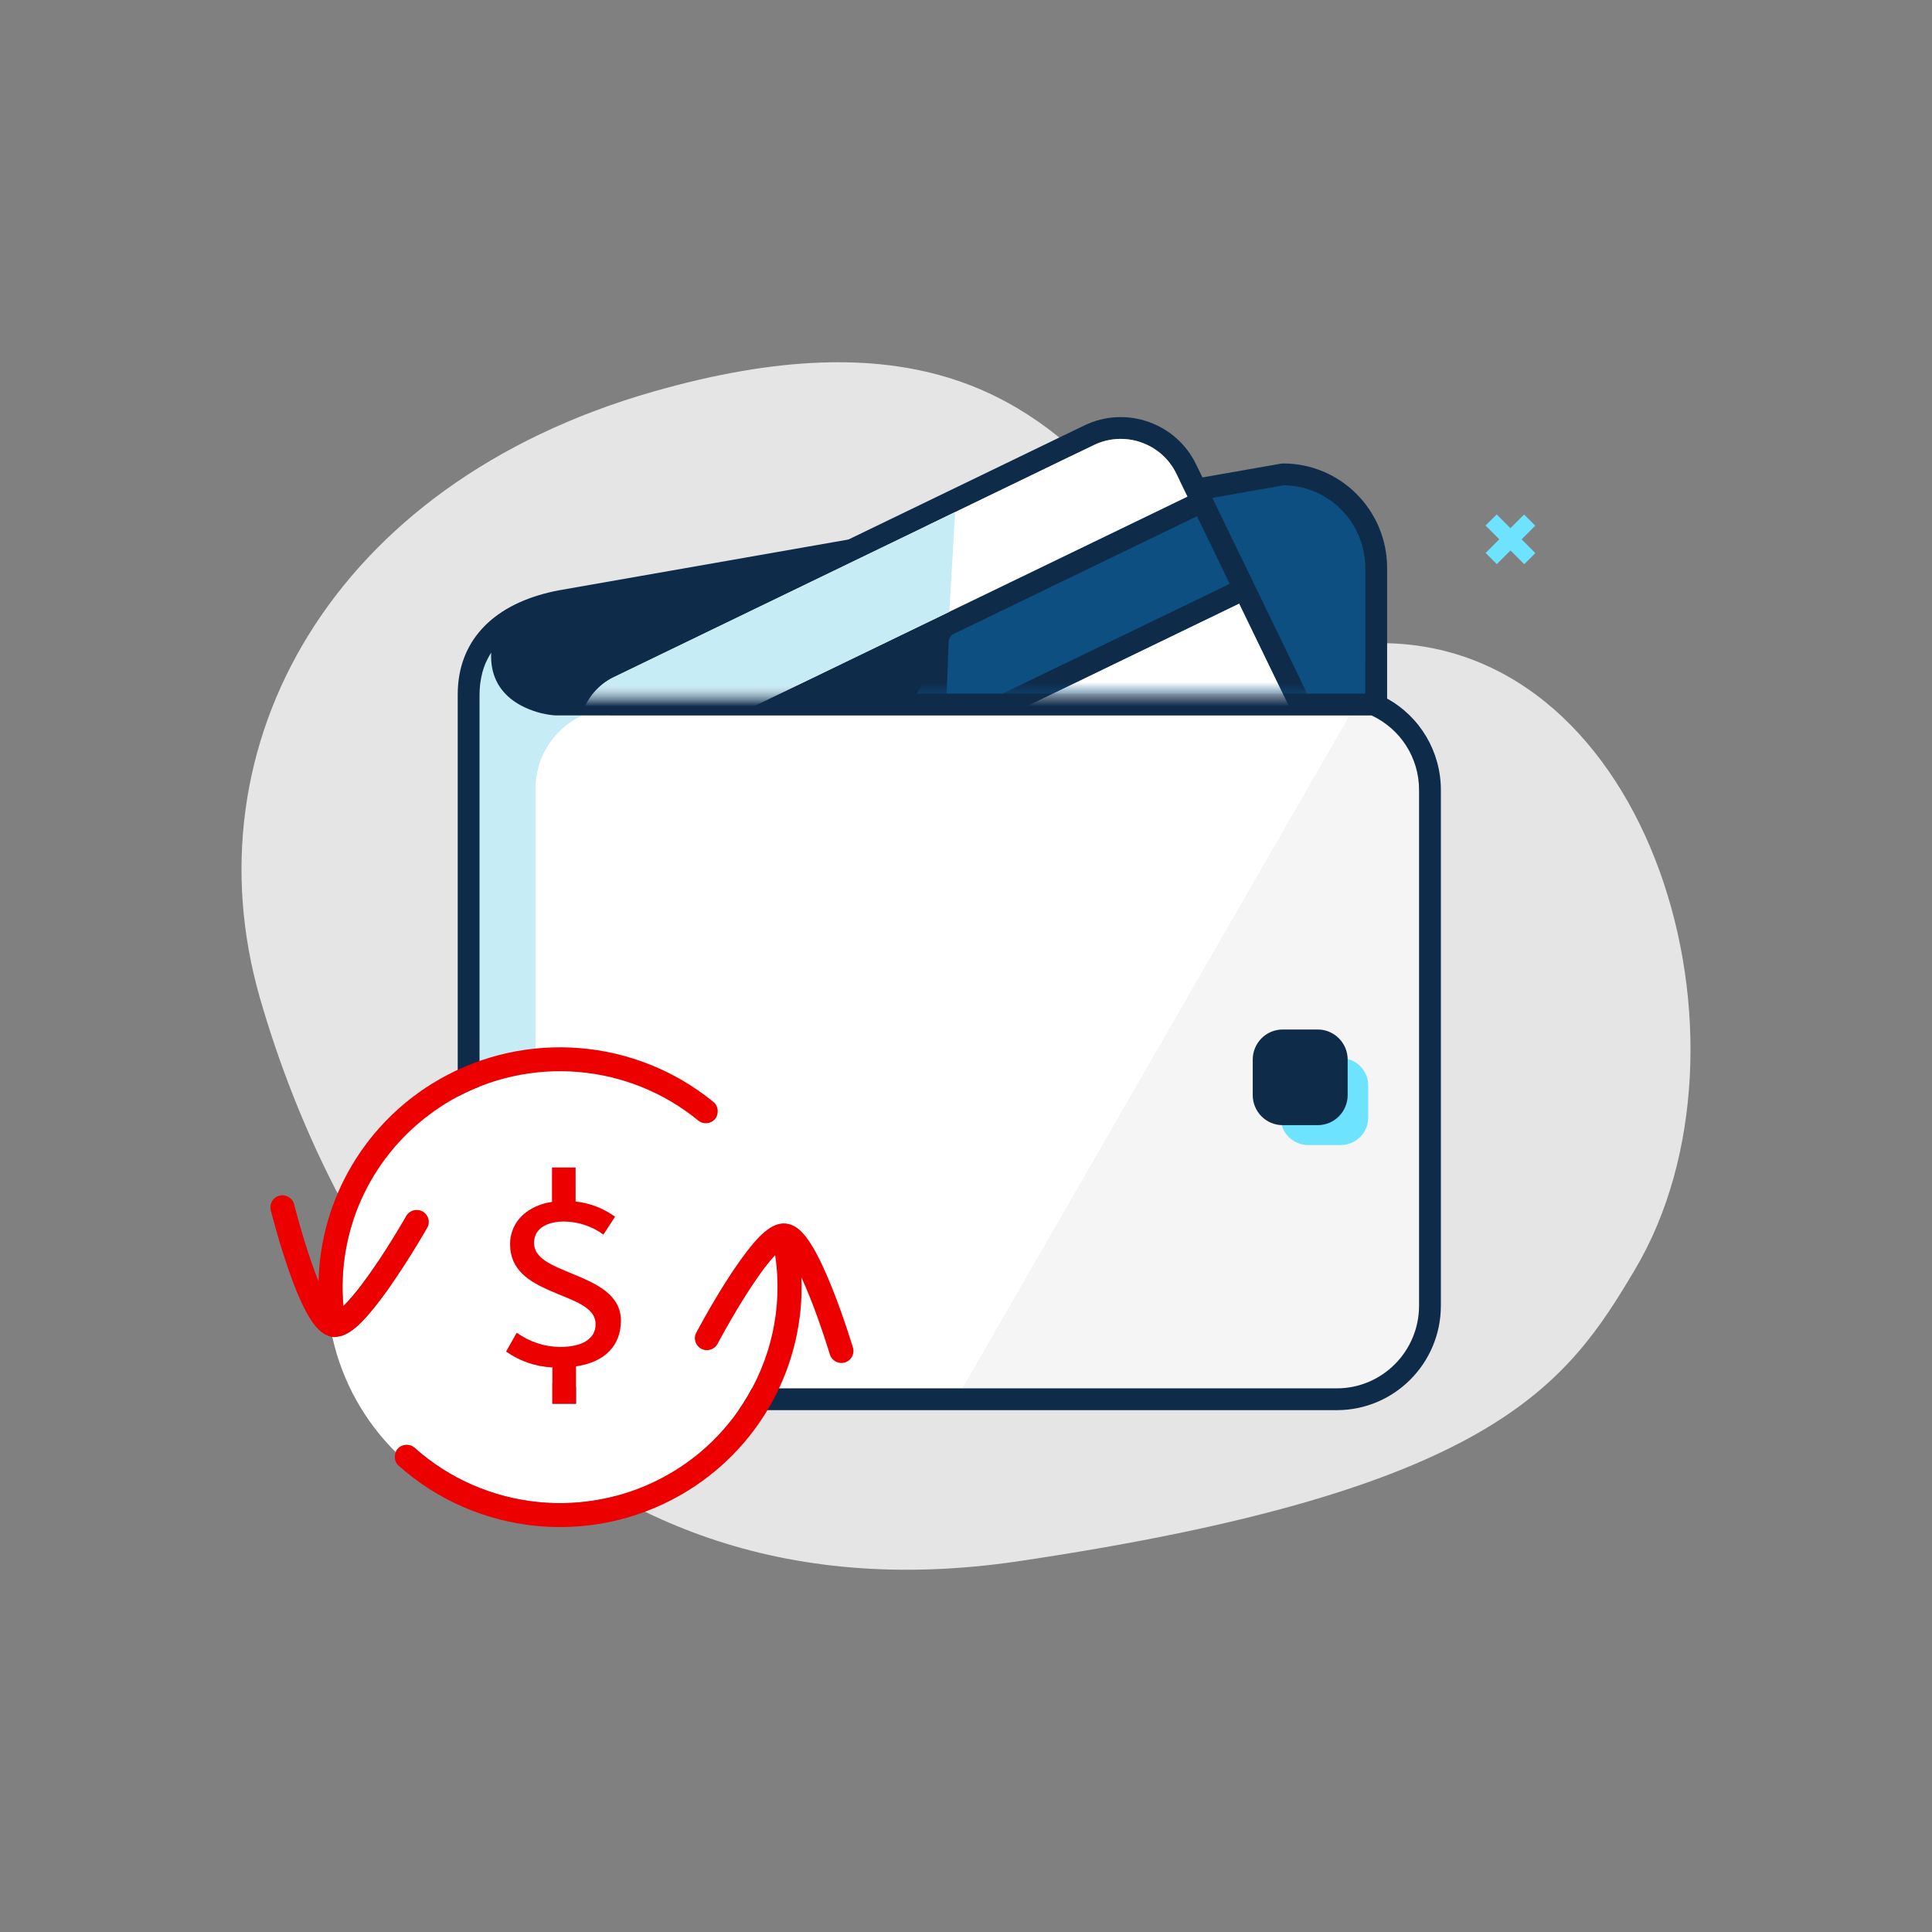<svg width="160" height="160" viewBox="0 0 160 160" fill="none" xmlns="http://www.w3.org/2000/svg">
<rect x="0" y="0" width="160" height="160" fill="#808080" stroke="none"/>
<path fill-rule="evenodd" clip-rule="evenodd" d="M84.331 129.296C123.672 123.466 129.709 114.733 135.411 105.12C146.454 86.504 136.864 53.089 114.179 53.264C92.053 57.885 96.596 20.257 54.068 32.441C27.422 40.075 15.534 61.77 21.517 82.617C27.5 103.463 44.991 135.125 84.331 129.296Z" fill="#E5E5E5"/>
<path fill-rule="evenodd" clip-rule="evenodd" d="M106.33 40.187H106.354C106.494 40.189 106.631 40.202 106.768 40.212C106.878 40.221 106.987 40.227 107.095 40.24C107.212 40.255 107.325 40.277 107.44 40.297C107.546 40.316 107.652 40.332 107.758 40.356C107.87 40.381 107.98 40.414 108.09 40.445C108.191 40.474 108.296 40.5 108.397 40.533C108.504 40.569 108.609 40.613 108.715 40.654C108.814 40.692 108.912 40.728 109.008 40.77C109.112 40.816 109.213 40.87 109.315 40.921C109.407 40.969 109.5 41.013 109.589 41.063C109.69 41.12 109.784 41.183 109.881 41.244C109.967 41.298 110.055 41.351 110.138 41.409C110.233 41.474 110.321 41.546 110.41 41.616C110.491 41.679 110.574 41.738 110.651 41.804C110.739 41.878 110.82 41.958 110.903 42.038C110.976 42.107 111.053 42.172 111.122 42.245C111.202 42.327 111.278 42.416 111.354 42.503C111.419 42.578 111.489 42.65 111.552 42.728C111.624 42.819 111.69 42.915 111.758 43.008C111.818 43.09 111.879 43.169 111.934 43.252C111.998 43.349 112.055 43.453 112.115 43.553C112.165 43.639 112.22 43.723 112.267 43.812C112.323 43.917 112.37 44.026 112.42 44.133C112.462 44.224 112.508 44.312 112.546 44.405C112.594 44.52 112.633 44.64 112.675 44.758C112.707 44.847 112.742 44.935 112.77 45.026C112.809 45.155 112.837 45.288 112.87 45.42C112.89 45.505 112.916 45.589 112.934 45.675C112.963 45.823 112.982 45.975 113.001 46.127C113.011 46.2 113.027 46.271 113.035 46.347C113.057 46.573 113.069 46.804 113.069 47.038L113.068 57.444L46.08 57.445C46.026 57.441 45.82 57.418 45.546 57.364C45.087 57.277 44.63 57.138 44.211 56.941C43.097 56.417 42.477 55.609 42.477 54.35C42.462 53.521 42.768 51.876 44.647 51.266C44.732 51.239 44.831 51.207 45.018 51.147C45.502 50.992 45.793 50.892 46.089 50.776C46.286 50.732 46.482 50.687 46.688 50.649C55.932 49.027 55.932 49.027 61.819 47.994L106.33 40.187Z" fill="#0F2B4A"/>
<path fill-rule="evenodd" clip-rule="evenodd" d="M113.207 59.25L46.031 59.249H48.19C45.918 60.322 44.342 62.627 44.342 65.304V108.977C44.342 111.516 45.753 113.723 47.835 114.86C46.197 114.699 44.852 114.35 43.752 113.841C45.318 114.572 47.385 114.977 50.091 114.977H79.727L111.798 59.25H113.207Z" fill="white"/>
<path fill-rule="evenodd" clip-rule="evenodd" d="M44.342 108.977V65.304C44.342 62.626 45.917 60.322 48.19 59.249H46.032C45.362 59.213 44.412 59.03 43.443 58.574C41.741 57.774 40.67 56.378 40.671 54.366C40.669 54.256 40.671 54.15 40.676 54.046C40.629 54.12 40.585 54.199 40.54 54.275C40.44 54.447 40.348 54.625 40.265 54.809C40.243 54.859 40.218 54.908 40.196 54.958C40.1 55.188 40.019 55.427 39.952 55.673C39.936 55.73 39.926 55.79 39.912 55.848C39.862 56.048 39.823 56.254 39.793 56.463C39.782 56.538 39.771 56.612 39.763 56.688C39.733 56.956 39.713 57.23 39.713 57.515V105.689C39.713 108.476 39.966 110.042 40.987 111.573C41.153 111.82 41.343 112.053 41.547 112.276C41.627 112.363 41.717 112.444 41.803 112.527C41.933 112.652 42.062 112.775 42.205 112.89C42.329 112.993 42.463 113.09 42.599 113.184C42.713 113.264 42.831 113.342 42.954 113.417C43.126 113.522 43.303 113.625 43.491 113.721C43.575 113.763 43.665 113.802 43.752 113.842C44.852 114.349 46.197 114.698 47.834 114.86C45.753 113.723 44.342 111.515 44.342 108.977Z" fill="#C6EDF6"/>
<path fill-rule="evenodd" clip-rule="evenodd" d="M113.589 59.222L113.524 59.193C113.425 59.23 113.318 59.25 113.207 59.25H111.798L79.727 114.977H110.718C114.474 114.973 117.52 111.908 117.52 108.126V65.418C117.52 62.759 115.986 60.342 113.589 59.222Z" fill="#F5F5F5"/>
<path fill-rule="evenodd" clip-rule="evenodd" d="M117.521 108.126C117.521 111.907 114.474 114.973 110.718 114.978H50.091C45.289 114.978 42.438 113.742 40.987 111.573C39.966 110.042 39.713 108.476 39.713 105.689V57.515C39.713 57.231 39.733 56.957 39.762 56.688C39.771 56.612 39.782 56.538 39.793 56.463C39.823 56.253 39.862 56.048 39.912 55.848C39.925 55.79 39.936 55.73 39.952 55.673C40.019 55.427 40.1 55.188 40.196 54.958C40.218 54.908 40.243 54.858 40.265 54.809C40.347 54.625 40.44 54.447 40.54 54.275C40.585 54.199 40.629 54.12 40.676 54.046C40.671 54.15 40.669 54.256 40.671 54.367C40.67 56.378 41.741 57.775 43.441 58.574C44.412 59.03 45.361 59.213 46.031 59.249L113.207 59.25H113.589C115.986 60.37 117.521 62.759 117.521 65.418V108.126ZM114.875 57.853V47.038C114.875 42.257 111.018 38.381 106.257 38.381L106.101 38.394L46.367 48.873C46.365 48.873 46.363 48.874 46.361 48.874H46.36C41.39 49.791 38.309 52.528 37.943 56.669C37.918 56.944 37.906 57.227 37.906 57.515V105.689C37.906 108.816 38.202 110.655 39.486 112.575C41.306 115.298 44.731 116.783 50.091 116.783H110.719C115.476 116.777 119.327 112.902 119.327 108.126V65.418C119.327 62.255 117.608 59.363 114.875 57.853Z" fill="#0F2B4A"/>
<path fill-rule="evenodd" clip-rule="evenodd" d="M113.001 46.127C112.981 45.975 112.963 45.823 112.934 45.675C112.916 45.588 112.891 45.505 112.87 45.42C112.838 45.287 112.81 45.155 112.771 45.026C112.742 44.935 112.706 44.847 112.675 44.758C112.633 44.64 112.595 44.519 112.547 44.405C112.509 44.312 112.462 44.224 112.42 44.133C112.369 44.026 112.323 43.917 112.268 43.812C112.221 43.723 112.165 43.64 112.114 43.553C112.056 43.452 111.999 43.349 111.935 43.252C111.879 43.169 111.817 43.09 111.759 43.009C111.69 42.915 111.624 42.819 111.552 42.728C111.489 42.65 111.42 42.578 111.353 42.503C111.277 42.415 111.203 42.327 111.123 42.245C111.053 42.173 110.976 42.106 110.903 42.037C110.819 41.958 110.738 41.878 110.651 41.804C110.574 41.739 110.491 41.678 110.411 41.616C110.321 41.546 110.232 41.474 110.138 41.409C110.055 41.35 109.967 41.298 109.882 41.244C109.785 41.183 109.689 41.12 109.59 41.063C109.501 41.012 109.407 40.968 109.315 40.922C109.214 40.87 109.112 40.817 109.008 40.77C108.913 40.728 108.813 40.693 108.715 40.653C108.609 40.612 108.505 40.569 108.397 40.533C108.296 40.5 108.192 40.474 108.09 40.445C107.979 40.414 107.871 40.382 107.757 40.356C107.653 40.331 107.546 40.316 107.44 40.297C107.326 40.276 107.211 40.255 107.095 40.24C106.988 40.227 106.877 40.221 106.769 40.213C106.63 40.202 106.495 40.189 106.354 40.187H106.33L83.818 44.136L75.908 57.444H113.068L113.069 47.037C113.069 46.804 113.058 46.573 113.035 46.346C113.027 46.272 113.011 46.2 113.001 46.127Z" fill="#0D4F80"/>
<mask id="mask0_2089_38158" style="mask-type:alpha" maskUnits="userSpaceOnUse" x="42" y="31" width="72" height="27">
<path d="M48.856 38.735L44.647 51.267C42.767 51.876 42.462 53.522 42.477 54.35C42.477 55.609 43.097 56.417 44.212 56.941C44.63 57.138 45.088 57.277 45.547 57.365C45.82 57.417 46.026 57.441 46.08 57.444H113.068L113.069 47.037C113.069 46.804 113.057 46.574 113.034 46.346C113.026 46.271 113.011 46.2 113.001 46.127C112.981 45.975 112.963 45.823 112.934 45.675C112.917 45.588 112.89 45.505 112.87 45.419C112.837 45.288 112.809 45.155 112.77 45.026C112.742 44.934 112.707 44.847 112.675 44.758C112.633 44.64 112.594 44.519 112.547 44.405C112.508 44.312 112.462 44.224 112.42 44.133C112.369 44.026 112.322 43.917 112.266 43.812C112.22 43.723 112.166 43.64 112.114 43.553C112.055 43.452 111.998 43.35 111.934 43.253C111.879 43.169 111.817 43.09 111.758 43.009C111.689 42.915 111.625 42.819 111.552 42.729C111.489 42.65 111.419 42.578 111.354 42.503C111.278 42.415 111.202 42.327 111.122 42.245C111.053 42.172 110.975 42.106 110.903 42.037C110.82 41.958 110.739 41.878 110.65 41.804C110.573 41.737 110.491 41.679 110.41 41.617C110.32 41.546 110.233 41.475 110.138 41.409C110.054 41.349 109.967 41.298 109.881 41.244C109.784 41.183 109.69 41.12 109.589 41.063C109.5 41.013 109.407 40.968 109.314 40.922C109.213 40.87 109.113 40.816 109.008 40.771C108.912 40.728 108.814 40.692 108.715 40.654C108.609 40.612 108.504 40.569 108.396 40.534C108.296 40.5 108.192 40.474 108.09 40.445C107.979 40.414 107.87 40.382 107.758 40.356C107.652 40.332 107.546 40.316 107.44 40.297C107.326 40.276 107.212 40.255 107.095 40.24C106.987 40.227 106.878 40.221 106.768 40.212C106.63 40.202 106.494 40.189 106.354 40.187H106.33L96.028 31.715C90.141 32.747 58.101 37.114 48.856 38.735Z" fill="white"/>
</mask>
<g mask="url(#mask0_2089_38158)">
<path fill-rule="evenodd" clip-rule="evenodd" d="M102.628 49.974L53.663 73.652L59.828 86.38C61.057 88.918 64.124 89.984 66.665 88.755L106.414 69.533C108.957 68.305 110.022 65.24 108.793 62.702L102.628 49.974Z" fill="white"/>
</g>
<mask id="mask1_2089_38158" style="mask-type:alpha" maskUnits="userSpaceOnUse" x="42" y="31" width="72" height="27">
<path d="M48.856 38.735L44.647 51.267C42.767 51.876 42.462 53.522 42.477 54.35C42.477 55.609 43.097 56.417 44.212 56.941C44.63 57.138 45.088 57.277 45.547 57.365C45.82 57.417 46.026 57.441 46.08 57.444H113.068L113.069 47.037C113.069 46.804 113.057 46.574 113.034 46.346C113.026 46.271 113.011 46.2 113.001 46.127C112.981 45.975 112.963 45.823 112.934 45.675C112.917 45.588 112.89 45.505 112.87 45.419C112.837 45.288 112.809 45.155 112.77 45.026C112.742 44.934 112.707 44.847 112.675 44.758C112.633 44.64 112.594 44.519 112.547 44.405C112.508 44.312 112.462 44.224 112.42 44.133C112.369 44.026 112.322 43.917 112.266 43.812C112.22 43.723 112.166 43.64 112.114 43.553C112.055 43.452 111.998 43.35 111.934 43.253C111.879 43.169 111.817 43.09 111.758 43.009C111.689 42.915 111.625 42.819 111.552 42.729C111.489 42.65 111.419 42.578 111.354 42.503C111.278 42.415 111.202 42.327 111.122 42.245C111.053 42.172 110.975 42.106 110.903 42.037C110.82 41.958 110.739 41.878 110.65 41.804C110.573 41.737 110.491 41.679 110.41 41.617C110.32 41.546 110.233 41.475 110.138 41.409C110.054 41.349 109.967 41.298 109.881 41.244C109.784 41.183 109.69 41.12 109.589 41.063C109.5 41.013 109.407 40.968 109.314 40.922C109.213 40.87 109.113 40.816 109.008 40.771C108.912 40.728 108.814 40.692 108.715 40.654C108.609 40.612 108.504 40.569 108.396 40.534C108.296 40.5 108.192 40.474 108.09 40.445C107.979 40.414 107.87 40.382 107.758 40.356C107.652 40.332 107.546 40.316 107.44 40.297C107.326 40.276 107.212 40.255 107.095 40.24C106.987 40.227 106.878 40.221 106.768 40.212C106.63 40.202 106.494 40.189 106.354 40.187H106.33L96.028 31.715C90.141 32.747 58.101 37.114 48.856 38.735Z" fill="white"/>
</mask>
<g mask="url(#mask1_2089_38158)">
<path fill-rule="evenodd" clip-rule="evenodd" d="M106.415 69.534L66.665 88.755C64.124 89.984 61.058 88.918 59.828 86.379L53.663 73.652L102.628 49.975L108.793 62.703C110.022 65.241 108.957 68.305 106.415 69.534ZM48.856 65.811L78.657 50.769L78.583 52.69L99.13 42.754L101.841 48.35L78.309 59.729L78.268 60.797L52.871 72.831L48.856 65.811ZM50.838 56.079L79.105 42.411L90.588 36.858C93.129 35.629 96.195 36.695 97.424 39.234L98.343 41.129L78.619 50.667L49.378 64.807L48.46 62.91C47.23 60.372 48.296 57.307 50.838 56.079ZM110.419 61.915L104.254 49.188L99.97 40.342L99.051 38.447C97.388 35.012 93.238 33.571 89.801 35.233L50.051 54.455C46.613 56.117 45.17 60.263 46.834 63.697L47.751 65.593L48.223 66.566L52.036 74.439L58.202 87.166C59.864 90.601 64.015 92.042 67.452 90.38L107.202 71.158C110.64 69.496 112.083 65.35 110.419 61.915Z" fill="#0F2B4A"/>
<path fill-rule="evenodd" clip-rule="evenodd" d="M78.309 59.729L78.407 57.217L78.582 52.689L78.657 50.769L48.856 65.811L52.871 72.831L78.268 60.797L78.309 59.729Z" fill="#0F2B4A"/>
</g>
<mask id="mask2_2089_38158" style="mask-type:alpha" maskUnits="userSpaceOnUse" x="42" y="31" width="72" height="27">
<path d="M48.856 38.735L44.647 51.267C42.767 51.876 42.462 53.522 42.477 54.35C42.477 55.609 43.097 56.417 44.212 56.941C44.63 57.138 45.088 57.277 45.547 57.365C45.82 57.417 46.026 57.441 46.08 57.444H113.068L113.069 47.037C113.069 46.804 113.057 46.574 113.034 46.346C113.026 46.271 113.011 46.2 113.001 46.127C112.981 45.975 112.963 45.823 112.934 45.675C112.917 45.588 112.89 45.505 112.87 45.419C112.837 45.288 112.809 45.155 112.77 45.026C112.742 44.934 112.707 44.847 112.675 44.758C112.633 44.64 112.594 44.519 112.547 44.405C112.508 44.312 112.462 44.224 112.42 44.133C112.369 44.026 112.322 43.917 112.266 43.812C112.22 43.723 112.166 43.64 112.114 43.553C112.055 43.452 111.998 43.35 111.934 43.253C111.879 43.169 111.817 43.09 111.758 43.009C111.689 42.915 111.625 42.819 111.552 42.729C111.489 42.65 111.419 42.578 111.354 42.503C111.278 42.415 111.202 42.327 111.122 42.245C111.053 42.172 110.975 42.106 110.903 42.037C110.82 41.958 110.739 41.878 110.65 41.804C110.573 41.737 110.491 41.679 110.41 41.617C110.32 41.546 110.233 41.475 110.138 41.409C110.054 41.349 109.967 41.298 109.881 41.244C109.784 41.183 109.69 41.12 109.589 41.063C109.5 41.013 109.407 40.968 109.314 40.922C109.213 40.87 109.113 40.816 109.008 40.771C108.912 40.728 108.814 40.692 108.715 40.654C108.609 40.612 108.504 40.569 108.396 40.534C108.296 40.5 108.192 40.474 108.09 40.445C107.979 40.414 107.87 40.382 107.758 40.356C107.652 40.332 107.546 40.316 107.44 40.297C107.326 40.276 107.212 40.255 107.095 40.24C106.987 40.227 106.878 40.221 106.768 40.212C106.63 40.202 106.494 40.189 106.354 40.187H106.33L96.028 31.715C90.141 32.747 58.101 37.114 48.856 38.735Z" fill="white"/>
</mask>
<g mask="url(#mask2_2089_38158)">
<path fill-rule="evenodd" clip-rule="evenodd" d="M97.424 39.233C96.194 36.695 93.128 35.628 90.587 36.858L79.104 42.41L50.837 56.079C48.296 57.307 47.23 60.373 48.459 62.91L49.377 64.806L78.618 50.667L98.342 41.129L97.424 39.233Z" fill="white"/>
</g>
<mask id="mask3_2089_38158" style="mask-type:alpha" maskUnits="userSpaceOnUse" x="42" y="31" width="72" height="27">
<path d="M48.856 38.735L44.647 51.267C42.767 51.876 42.462 53.522 42.477 54.35C42.477 55.609 43.097 56.417 44.212 56.941C44.63 57.138 45.088 57.277 45.547 57.365C45.82 57.417 46.026 57.441 46.08 57.444H113.068L113.069 47.037C113.069 46.804 113.057 46.574 113.034 46.346C113.026 46.271 113.011 46.2 113.001 46.127C112.981 45.975 112.963 45.823 112.934 45.675C112.917 45.588 112.89 45.505 112.87 45.419C112.837 45.288 112.809 45.155 112.77 45.026C112.742 44.934 112.707 44.847 112.675 44.758C112.633 44.64 112.594 44.519 112.547 44.405C112.508 44.312 112.462 44.224 112.42 44.133C112.369 44.026 112.322 43.917 112.266 43.812C112.22 43.723 112.166 43.64 112.114 43.553C112.055 43.452 111.998 43.35 111.934 43.253C111.879 43.169 111.817 43.09 111.758 43.009C111.689 42.915 111.625 42.819 111.552 42.729C111.489 42.65 111.419 42.578 111.354 42.503C111.278 42.415 111.202 42.327 111.122 42.245C111.053 42.172 110.975 42.106 110.903 42.037C110.82 41.958 110.739 41.878 110.65 41.804C110.573 41.737 110.491 41.679 110.41 41.617C110.32 41.546 110.233 41.475 110.138 41.409C110.054 41.349 109.967 41.298 109.881 41.244C109.784 41.183 109.69 41.12 109.589 41.063C109.5 41.013 109.407 40.968 109.314 40.922C109.213 40.87 109.113 40.816 109.008 40.771C108.912 40.728 108.814 40.692 108.715 40.654C108.609 40.612 108.504 40.569 108.396 40.534C108.296 40.5 108.192 40.474 108.09 40.445C107.979 40.414 107.87 40.382 107.758 40.356C107.652 40.332 107.546 40.316 107.44 40.297C107.326 40.276 107.212 40.255 107.095 40.24C106.987 40.227 106.878 40.221 106.768 40.212C106.63 40.202 106.494 40.189 106.354 40.187H106.33L96.028 31.715C90.141 32.747 58.101 37.114 48.856 38.735Z" fill="white"/>
</mask>
<g mask="url(#mask3_2089_38158)">
<path fill-rule="evenodd" clip-rule="evenodd" d="M78.618 50.667L79.103 42.411L50.836 56.079C48.295 57.308 47.23 60.372 48.459 62.91L49.377 64.807L78.618 50.667Z" fill="#C6ECF6"/>
</g>
<path fill-rule="evenodd" clip-rule="evenodd" d="M111.023 94.828H108.344C107.736 94.828 107.154 94.587 106.724 94.161C106.295 93.734 106.055 93.155 106.057 92.552V89.898C106.055 89.296 106.295 88.718 106.724 88.291C107.154 87.863 107.736 87.624 108.344 87.624H111.023C111.631 87.624 112.214 87.863 112.644 88.291C113.072 88.718 113.312 89.296 113.31 89.898V92.552C113.312 93.155 113.072 93.734 112.644 94.161C112.214 94.587 111.631 94.828 111.023 94.828Z" fill="#6EE3FF"/>
<path fill-rule="evenodd" clip-rule="evenodd" d="M109.129 93.181H106.224C105.566 93.181 104.933 92.917 104.468 92.448C104.004 91.978 103.743 91.341 103.746 90.679V87.761C103.743 87.099 104.004 86.462 104.468 85.992C104.933 85.523 105.566 85.259 106.224 85.259H109.129C109.787 85.259 110.419 85.523 110.885 85.992C111.35 86.462 111.611 87.099 111.608 87.761V90.679C111.611 91.341 111.35 91.978 110.885 92.448C110.419 92.917 109.787 93.181 109.129 93.181Z" fill="#0F2B4A"/>
<path fill-rule="evenodd" clip-rule="evenodd" d="M47.397 105.487C49.325 106.282 51.422 107.185 51.422 109.371C51.422 111.421 50.098 112.816 47.702 113.156V116.249H45.746V113.211L45.687 113.243C44.329 113.166 43.022 112.71 41.913 111.928L42.795 110.371C43.83 111.118 45.072 111.529 46.351 111.55C48.252 111.55 49.325 110.868 49.325 109.663C49.325 108.186 47.37 107.694 45.512 106.872C43.83 106.131 42.244 105.173 42.244 103.042C42.244 101.792 42.892 100.748 43.995 100.118C44.484 99.837 45.054 99.631 45.714 99.537V96.687H47.669V99.505C48.851 99.63 49.979 100.065 50.936 100.766L49.972 102.242C49.025 101.55 47.882 101.171 46.705 101.161C46.187 101.161 45.738 101.239 45.364 101.384C44.65 101.658 44.227 102.183 44.227 102.94C44.227 104.228 45.742 104.8 47.397 105.487ZM57.864 109.989C58.025 109.693 58.206 109.365 58.406 109.01C58.977 107.998 59.579 106.985 60.184 106.037C60.584 105.413 60.971 104.837 61.345 104.319C62.818 102.275 63.912 101.225 65.074 101.325C65.141 101.331 65.203 101.349 65.267 101.361C64.243 97.738 62.189 94.555 59.432 92.127C59.414 92.316 59.358 92.504 59.227 92.661C58.877 93.083 58.248 93.144 57.824 92.796C52.022 88.047 43.862 87.378 37.355 91.118C36.722 91.482 36.126 91.887 35.551 92.316C30.605 96.013 27.891 101.998 28.438 108.157C28.868 107.742 29.371 107.157 29.932 106.416C30.279 105.958 30.643 105.45 31.017 104.9C31.643 103.984 32.271 102.999 32.868 102.014C33.078 101.668 33.268 101.349 33.437 101.061L33.584 100.808C33.61 100.766 33.629 100.731 33.643 100.706C33.914 100.229 34.523 100.061 35.002 100.331C35.481 100.599 35.651 101.204 35.379 101.68C35.34 101.751 35.266 101.879 35.162 102.058C34.989 102.353 34.792 102.682 34.577 103.037C33.962 104.05 33.317 105.064 32.668 106.012C32.277 106.587 31.894 107.121 31.526 107.607C30.055 109.551 28.952 110.626 27.871 110.707C27.85 110.712 27.828 110.717 27.805 110.72C27.709 110.736 27.616 110.73 27.523 110.719C28.331 114.399 30.185 117.691 32.773 120.261C32.815 120.163 32.862 120.068 32.936 119.986C33.303 119.578 33.935 119.545 34.344 119.91C40.15 125.083 48.648 125.959 55.398 122.079C57.928 120.625 59.989 118.622 61.501 116.293C63.834 112.703 64.854 108.333 64.193 103.953C63.832 104.333 63.418 104.846 62.968 105.472C62.617 105.957 62.25 106.504 61.87 107.099C61.285 108.013 60.701 108.996 60.146 109.979C59.952 110.324 59.775 110.644 59.62 110.929C59.526 111.101 59.462 111.222 59.428 111.284C59.173 111.77 58.571 111.956 58.082 111.703C57.594 111.449 57.405 110.85 57.661 110.366C57.699 110.296 57.767 110.167 57.864 109.989Z" fill="white"/>
<path fill-rule="evenodd" clip-rule="evenodd" d="M27.805 110.72C27.827 110.717 27.85 110.712 27.87 110.706C28.952 110.626 30.054 109.551 31.527 107.607C31.894 107.121 32.276 106.586 32.669 106.012C33.316 105.063 33.962 104.05 34.577 103.036C34.793 102.682 34.988 102.353 35.162 102.057C35.266 101.879 35.34 101.751 35.38 101.681C35.651 101.204 35.481 100.6 35.002 100.331C34.523 100.061 33.914 100.23 33.642 100.706C33.629 100.731 33.609 100.765 33.584 100.808L33.437 101.061C33.268 101.349 33.078 101.669 32.868 102.014C32.27 102.999 31.643 103.984 31.017 104.901C30.642 105.45 30.279 105.958 29.932 106.416C29.372 107.156 28.869 107.742 28.438 108.157C27.891 101.999 30.604 96.013 35.551 92.316C36.125 91.887 36.723 91.482 37.356 91.118C43.862 87.379 52.022 88.047 57.824 92.796C58.248 93.144 58.877 93.084 59.228 92.661C59.358 92.503 59.413 92.316 59.432 92.127C59.464 91.81 59.358 91.484 59.092 91.266C52.649 85.993 43.584 85.251 36.356 89.403C30.252 92.912 26.544 99.289 26.38 106.113C26.186 105.633 25.987 105.102 25.788 104.528C25.425 103.483 25.079 102.36 24.762 101.235C24.65 100.841 24.551 100.476 24.464 100.148C24.412 99.953 24.377 99.814 24.358 99.742C24.226 99.212 23.685 98.888 23.15 99.02C22.616 99.151 22.29 99.689 22.423 100.221C22.442 100.3 22.481 100.447 22.534 100.651C22.624 100.989 22.726 101.366 22.841 101.771C23.168 102.929 23.526 104.088 23.902 105.173C24.553 107.045 25.191 108.5 25.825 109.424C26.23 110.016 26.65 110.427 27.149 110.607C27.259 110.668 27.383 110.702 27.512 110.719C27.516 110.719 27.52 110.718 27.524 110.719C27.616 110.729 27.709 110.736 27.805 110.72ZM70.638 111.602C70.615 111.523 70.571 111.379 70.507 111.179C70.403 110.846 70.283 110.476 70.151 110.078C69.772 108.94 69.362 107.801 68.939 106.734C68.409 105.404 67.893 104.28 67.395 103.418C66.707 102.23 66.069 101.521 65.266 101.361C65.203 101.348 65.14 101.332 65.075 101.326C63.913 101.224 62.819 102.275 61.345 104.319C60.972 104.836 60.583 105.413 60.185 106.037C59.579 106.985 58.977 107.998 58.406 109.01C58.206 109.365 58.025 109.693 57.864 109.989C57.767 110.167 57.698 110.296 57.661 110.366C57.405 110.85 57.594 111.449 58.082 111.703C58.571 111.956 59.173 111.77 59.428 111.284C59.461 111.222 59.526 111.101 59.619 110.929C59.775 110.643 59.952 110.324 60.147 109.979C60.702 108.996 61.286 108.012 61.87 107.099C62.251 106.504 62.618 105.958 62.967 105.472C63.419 104.846 63.832 104.332 64.194 103.953C64.853 108.333 63.834 112.703 61.501 116.294C59.989 118.622 57.929 120.625 55.398 122.079C48.648 125.958 40.15 125.082 34.345 119.91C33.935 119.544 33.304 119.578 32.937 119.985C32.861 120.068 32.814 120.163 32.772 120.261C32.75 120.314 32.734 120.367 32.722 120.423C32.642 120.763 32.731 121.134 33.013 121.384C39.46 127.13 48.9 128.103 56.398 123.794C62.907 120.052 66.67 113.069 66.37 105.786C66.602 106.29 66.84 106.852 67.083 107.462C67.492 108.49 67.889 109.595 68.256 110.7C68.386 111.087 68.501 111.447 68.603 111.769C68.663 111.961 68.705 112.098 68.726 112.168C68.884 112.692 69.44 112.991 69.967 112.835C70.495 112.678 70.796 112.126 70.638 111.602Z" fill="#EC0000"/>
<path fill-rule="evenodd" clip-rule="evenodd" d="M42.244 103.043C42.244 105.174 43.83 106.131 45.512 106.871C47.369 107.694 49.325 108.186 49.325 109.662C49.325 110.869 48.251 111.55 46.351 111.55C45.072 111.529 43.83 111.117 42.795 110.371L41.913 111.929C43.021 112.71 44.329 113.165 45.687 113.242L45.746 113.21V116.25H47.701V113.156C50.098 112.816 51.422 111.42 51.422 109.37C51.422 107.185 49.325 106.282 47.397 105.488C45.741 104.8 44.227 104.227 44.227 102.939C44.227 102.183 44.649 101.658 45.364 101.383C45.737 101.24 46.187 101.16 46.705 101.16C47.882 101.172 49.025 101.55 49.972 102.243L50.936 100.765C49.98 100.065 48.851 99.63 47.669 99.506V96.688H45.714V99.538C45.054 99.631 44.483 99.838 43.995 100.118C42.892 100.747 42.244 101.791 42.244 103.043Z" fill="#EC0000"/>
<path fill-rule="evenodd" clip-rule="evenodd" d="M127.152 45.806L126.232 46.725L125.092 45.586L123.958 46.718L123.033 45.793L124.165 44.661L123.026 43.523L123.947 42.603L125.086 43.741L126.219 42.609L127.145 43.535L126.012 44.667L127.152 45.806Z" fill="#6EE3FF"/>
</svg>
